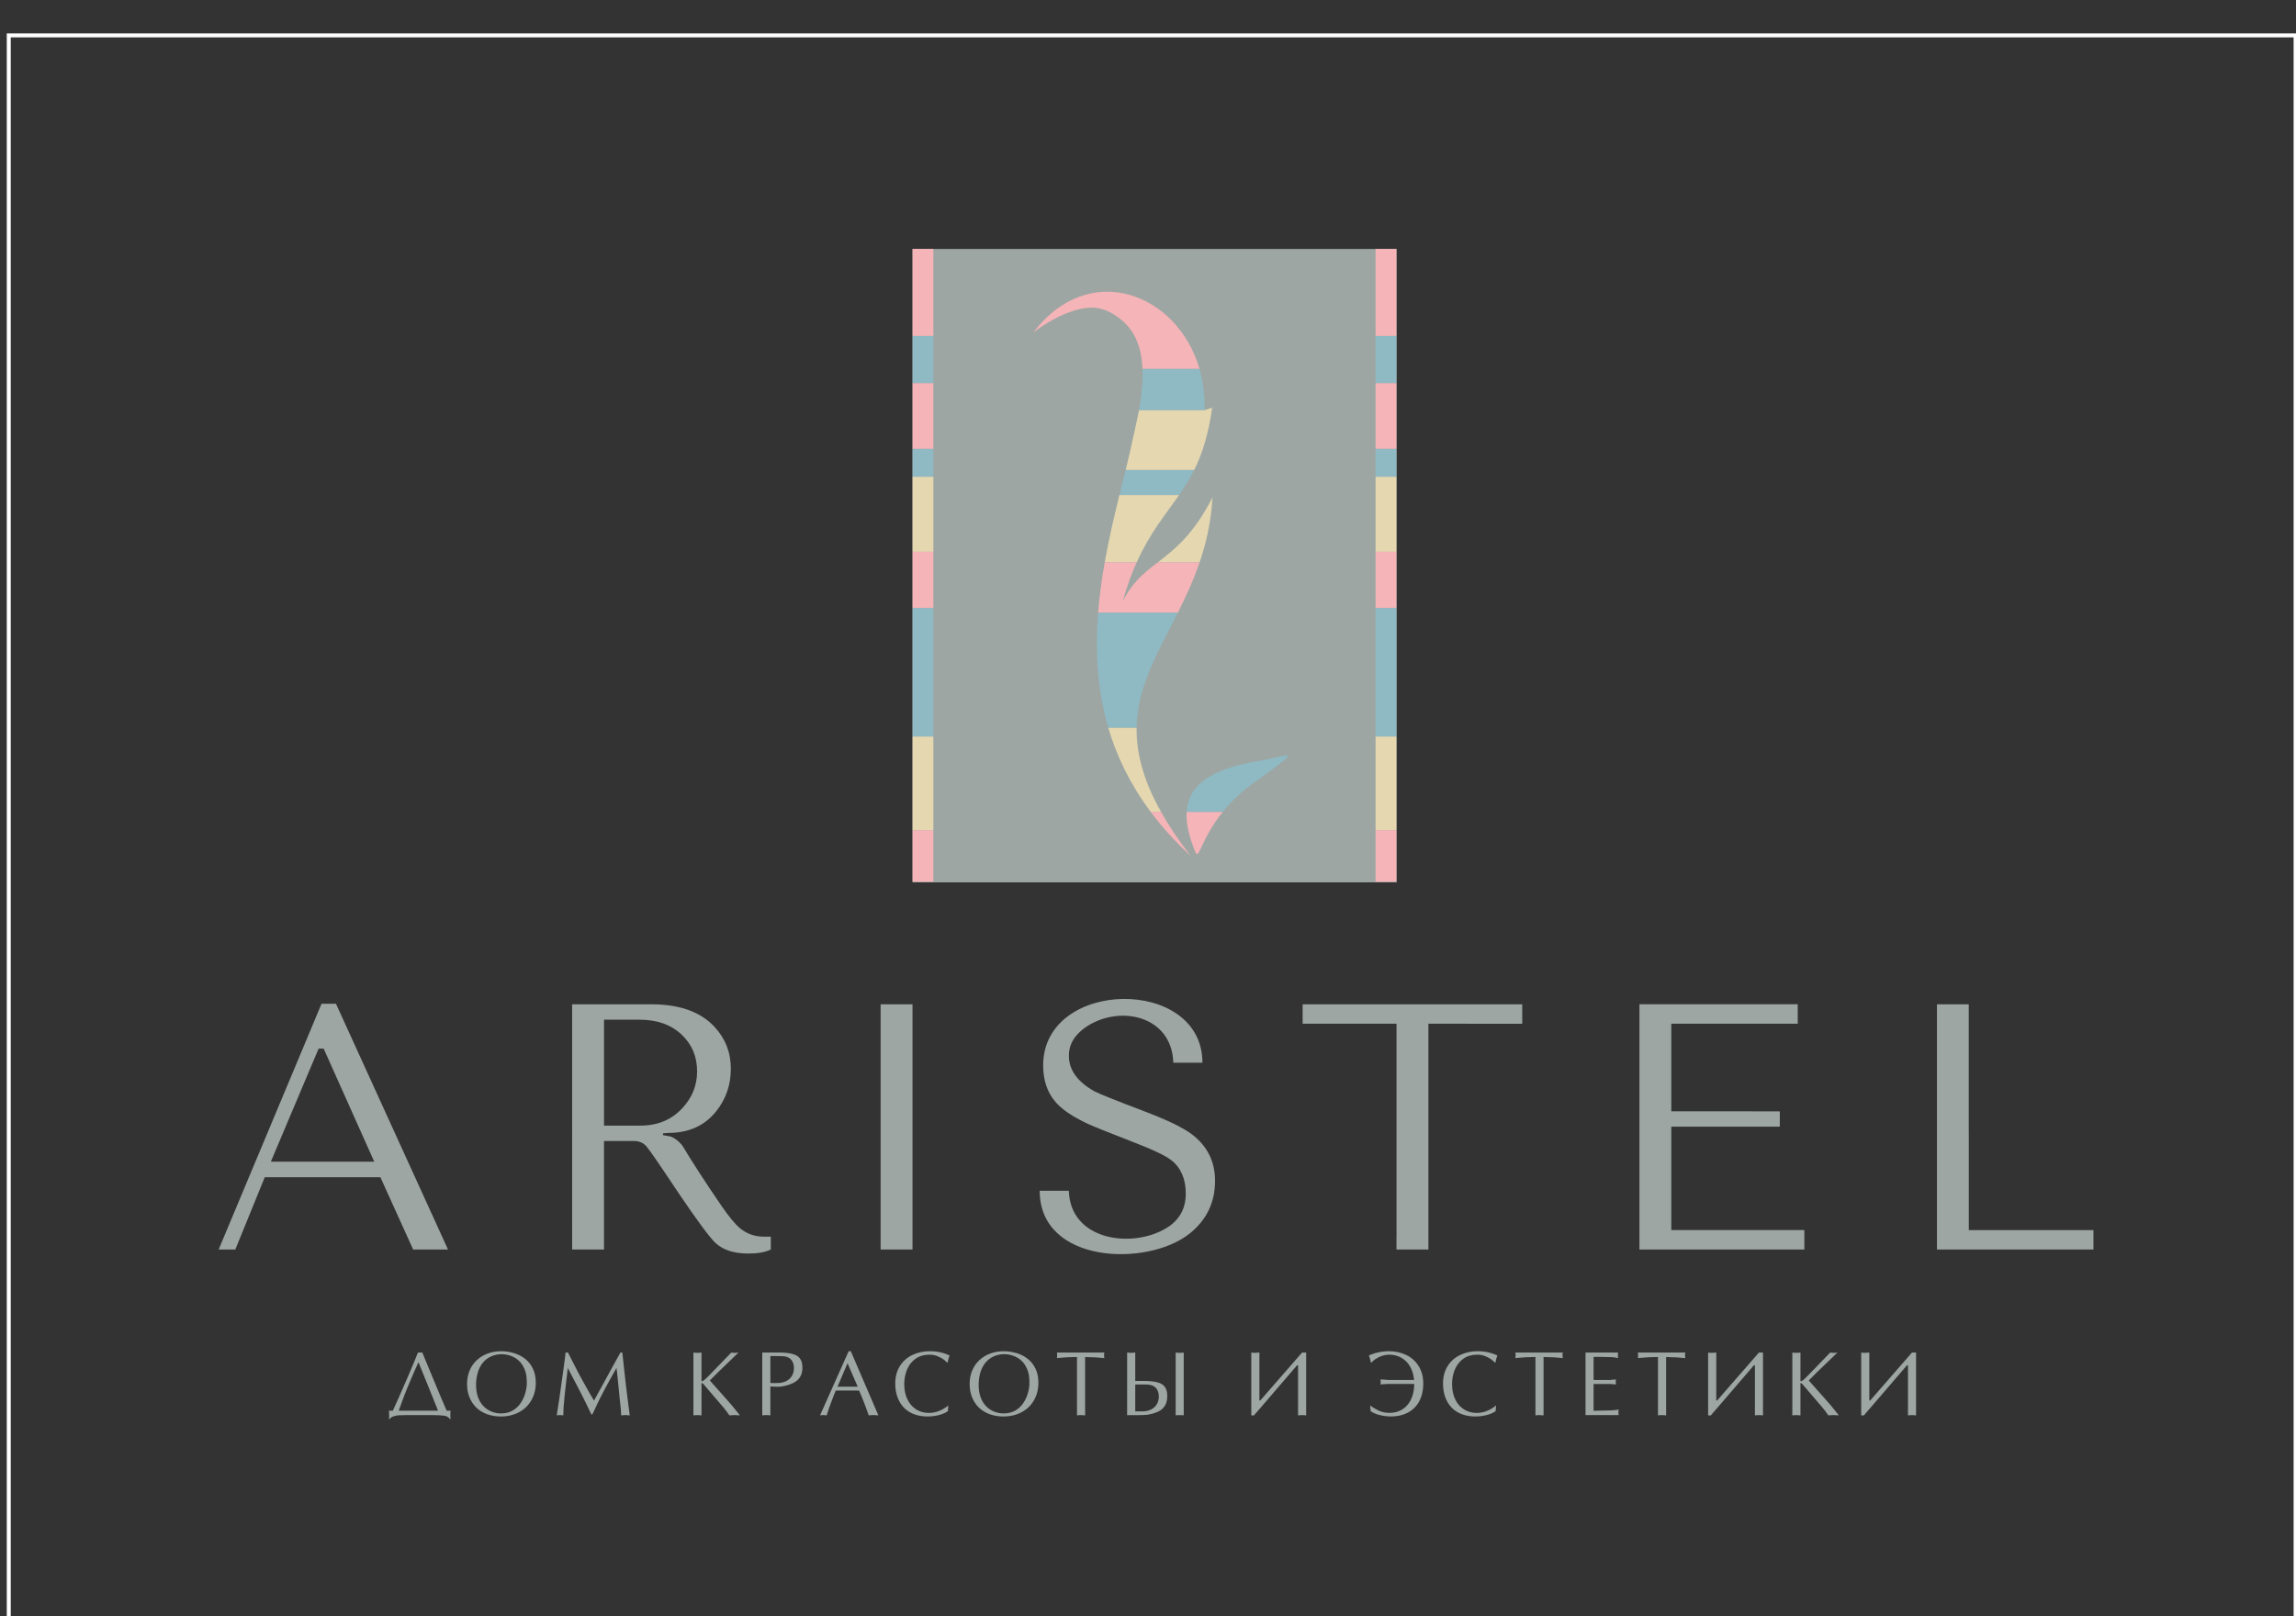 <?xml version="1.0" encoding="utf-8"?>
<!-- Generator: Adobe Illustrator 16.0.2, SVG Export Plug-In . SVG Version: 6.00 Build 0)  -->
<!DOCTYPE svg PUBLIC "-//W3C//DTD SVG 1.1//EN" "http://www.w3.org/Graphics/SVG/1.1/DTD/svg11.dtd">
<svg version="1.1" id="Слой_1" xmlns="http://www.w3.org/2000/svg" xmlns:xlink="http://www.w3.org/1999/xlink" x="0px" y="0px"
	 width="125px" height="88px" viewBox="0 0 125 88" enable-background="new 0 0 125 88" xml:space="preserve">
<rect x="0" y="0" width="125" height="88" fill="#333333" stroke="none"/>
<path fill-rule="evenodd" clip-rule="evenodd" fill="#9DA6A3" d="M113.974,68.043h-8.521V54.689h1.732v7.03h0.002v5.267h0.762v0.001
	h6.024V68.043L113.974,68.043z M98.234,68.042h-8.979V54.688h8.618v1.058h-1.488H90.99v4.771h4.428v0.002h1.479v0.835H95.49v0.001
	h-4.5v5.628h5.272v0.001h1.972V68.042L98.234,68.042z M77.766,55.747v8.667v3.63h-1.738v-0.699h0.002V55.747h-2.266l0,0h-2.845
	v-1.057h11.956v1.06L77.766,55.747L77.766,55.747z M56.603,64.843h1.587c0.078,2.684,3.363,3.153,5.241,2.075
	c0.749-0.427,1.125-1.065,1.125-1.917c0-0.798-0.259-1.402-0.778-1.815c-0.32-0.254-1.019-0.586-2.096-0.999
	c-1.371-0.531-2.196-0.864-2.475-0.997c-0.825-0.386-1.411-0.786-1.756-1.198c-0.439-0.518-0.659-1.176-0.659-1.976
	c0-4.732,8.672-4.867,8.672-0.145l-1.586,0c-0.076-2.574-2.939-3.173-4.745-1.95c-0.507,0.343-0.81,0.75-0.908,1.223
	c-0.021,0.112-0.032,0.229-0.032,0.351c0,0.771,0.466,1.417,1.397,1.936c0.253,0.133,1.184,0.506,2.794,1.117
	c0.763,0.291,1.38,0.561,1.849,0.811h-0.01c0.285,0.15,0.516,0.294,0.692,0.43c0.825,0.639,1.236,1.478,1.236,2.515
	c0,1.172-0.458,2.125-1.375,2.863C62.479,69.013,56.603,68.831,56.603,64.843L56.603,64.843L56.603,64.843z M49.679,68.043h-1.736
	v-0.699V55.388v-0.699h1.736V68.043L49.679,68.043z M41.964,68.043c-0.293,0.146-0.699,0.219-1.217,0.219
	c-0.771,0-1.364-0.186-1.776-0.559c-0.32-0.293-1.019-1.238-2.096-2.834c-0.944-1.424-1.503-2.235-1.676-2.436
	c-0.173-0.199-0.399-0.299-0.679-0.299h-1.637v5.209v0.699h-1.735V54.689h4.31c1.53,0,2.673,0.406,3.432,1.218
	c0.599,0.64,0.899,1.404,0.899,2.295c0,0.878-0.267,1.649-0.799,2.315c-0.625,0.785-1.497,1.177-2.615,1.177l-0.278,0.021v0.1
	l0.438,0.079c0.239,0.107,0.446,0.273,0.619,0.496c0.532,0.889,1.238,1.977,2.116,3.263c0.412,0.597,0.751,1.01,1.018,1.231
	c0.373,0.307,0.805,0.459,1.298,0.459h0.378V68.043L41.964,68.043z M37.952,58.343c0-0.812-0.286-1.483-0.857-2.016
	c-0.573-0.533-1.33-0.799-2.275-0.799h-1.936v5.768h1.976c0.945,0,1.71-0.319,2.295-0.957
	C37.686,59.766,37.952,59.101,37.952,58.343L37.952,58.343L37.952,58.343z M24.39,68.043h-1.897l-1.783-3.937h-6.296l-1.603,3.937
	h-0.907l5.601-13.382h0.787L24.39,68.043L24.39,68.043z M20.376,63.261l-2.755-6.159h-0.274l-2.602,6.159H20.376z"/>
<rect x="49.685" y="13.557" fill-rule="evenodd" clip-rule="evenodd" fill="#9DA6A3" width="26.347" height="34.492"/>
<rect x="74.889" y="33.104" fill-rule="evenodd" clip-rule="evenodd" fill="#8FB9C3" width="1.135" height="7.01"/>
<path fill-rule="evenodd" clip-rule="evenodd" fill="#8FB9C3" d="M59.785,33.357h4.345c-1.076,2.145-2.215,4.012-2.25,6.28h-1.54
	C59.725,37.541,59.621,35.42,59.785,33.357L59.785,33.357z"/>
<rect x="49.68" y="33.104" fill-rule="evenodd" clip-rule="evenodd" fill="#8FB9C3" width="1.134" height="7.01"/>
<rect x="74.889" y="24.437" fill-rule="evenodd" clip-rule="evenodd" fill="#8FB9C3" width="1.135" height="1.529"/>
<path fill-rule="evenodd" clip-rule="evenodd" fill="#8FB9C3" d="M61.286,25.59h3.732c-0.251,0.501-0.532,0.943-0.829,1.372
	l-3.246,0C61.06,26.494,61.175,26.038,61.286,25.59L61.286,25.59z"/>
<rect x="49.68" y="24.437" fill-rule="evenodd" clip-rule="evenodd" fill="#8FB9C3" width="1.134" height="1.529"/>
<rect x="74.889" y="18.292" fill-rule="evenodd" clip-rule="evenodd" fill="#8FB9C3" width="1.135" height="2.576"/>
<rect x="49.68" y="18.292" fill-rule="evenodd" clip-rule="evenodd" fill="#8FB9C3" width="1.134" height="2.576"/>
<path fill-rule="evenodd" clip-rule="evenodd" fill="#8FB9C3" d="M62.197,20.085h3.106c0.201,0.693,0.299,1.45,0.271,2.255
	l-3.563,0.002C62.157,21.501,62.226,20.78,62.197,20.085L62.197,20.085z"/>
<path fill-rule="evenodd" clip-rule="evenodd" fill="#8FB9C3" d="M66.567,44.216h-1.966c0.082-1.367,1.162-2.324,3.941-2.783
	c1.625-0.268,2.633-0.886-0.256,1.176C67.542,43.14,66.986,43.696,66.567,44.216L66.567,44.216z"/>
<rect x="49.68" y="25.966" fill-rule="evenodd" clip-rule="evenodd" fill="#E5D8B0" width="1.134" height="4.079"/>
<path fill-rule="evenodd" clip-rule="evenodd" fill="#E5D8B0" d="M62.011,22.342l3.563-0.002l0.419-0.142
	c-0.194,1.443-0.558,2.56-0.976,3.392h-3.732C61.573,24.448,62.011,22.342,62.011,22.342z"/>
<path fill-rule="evenodd" clip-rule="evenodd" fill="#E5D8B0" d="M60.944,26.961h3.246c-0.743,1.071-1.583,2.052-2.303,3.655h-1.742
	C60.369,29.353,60.657,28.127,60.944,26.961L60.944,26.961z"/>
<path fill-rule="evenodd" clip-rule="evenodd" fill="#E5D8B0" d="M65.313,30.616H63.04c0.907-0.701,1.931-1.491,2.971-3.53
	C65.937,28.398,65.673,29.557,65.313,30.616L65.313,30.616z"/>
<path fill-rule="evenodd" clip-rule="evenodd" fill="#E5D8B0" d="M60.34,39.637h1.54c-0.02,1.337,0.342,2.813,1.326,4.568l-0.563,0
	C61.531,42.716,60.794,41.185,60.34,39.637L60.34,39.637z"/>
<rect x="74.889" y="40.113" fill-rule="evenodd" clip-rule="evenodd" fill="#E5D8B0" width="1.135" height="5.098"/>
<rect x="74.889" y="25.966" fill-rule="evenodd" clip-rule="evenodd" fill="#E5D8B0" width="1.135" height="4.079"/>
<rect x="49.68" y="40.113" fill-rule="evenodd" clip-rule="evenodd" fill="#E5D8B0" width="1.134" height="5.098"/>
<rect x="74.889" y="45.211" fill-rule="evenodd" clip-rule="evenodd" fill="#F5B4B7" width="1.135" height="2.805"/>
<path fill-rule="evenodd" clip-rule="evenodd" fill="#F5B4B7" d="M62.642,44.205h0.564c0.419,0.747,0.95,1.543,1.612,2.399
	C63.967,45.822,63.249,45.021,62.642,44.205L62.642,44.205z"/>
<path fill-rule="evenodd" clip-rule="evenodd" fill="#F5B4B7" d="M64.602,44.216h1.966c-1.206,1.496-1.285,2.692-1.5,2.162
	C64.742,45.575,64.563,44.853,64.602,44.216L64.602,44.216z"/>
<rect x="49.68" y="45.211" fill-rule="evenodd" clip-rule="evenodd" fill="#F5B4B7" width="1.134" height="2.805"/>
<rect x="49.68" y="30.045" fill-rule="evenodd" clip-rule="evenodd" fill="#F5B4B7" width="1.134" height="3.059"/>
<rect x="74.889" y="30.045" fill-rule="evenodd" clip-rule="evenodd" fill="#F5B4B7" width="1.135" height="3.059"/>
<rect x="74.889" y="20.868" fill-rule="evenodd" clip-rule="evenodd" fill="#F5B4B7" width="1.135" height="3.569"/>
<rect x="49.68" y="20.868" fill-rule="evenodd" clip-rule="evenodd" fill="#F5B4B7" width="1.134" height="3.569"/>
<path fill-rule="evenodd" clip-rule="evenodd" fill="#F5B4B7" d="M65.304,20.085h-3.106c-0.048-1.154-0.392-2.086-1.228-2.732
	c-0.602-0.466-1.183-0.688-1.938-0.568c-1.403,0.219-2.778,1.324-2.778,1.324C59.289,14.109,64.109,15.957,65.304,20.085
	L65.304,20.085z"/>
<rect x="49.68" y="13.553" fill-rule="evenodd" clip-rule="evenodd" fill="#F5B4B7" width="1.134" height="4.739"/>
<rect x="74.889" y="13.553" fill-rule="evenodd" clip-rule="evenodd" fill="#F5B4B7" width="1.135" height="4.739"/>
<path fill-rule="evenodd" clip-rule="evenodd" fill="#F5B4B7" d="M60.145,30.616h1.742c-0.274,0.604-0.531,1.298-0.756,2.119
	c0.525-1.051,1.179-1.556,1.909-2.119h2.272c-0.334,0.985-0.753,1.885-1.183,2.741h-4.345
	C59.858,32.428,59.985,31.513,60.145,30.616z"/>
<path fill="#9DA6A3" d="M21.173,76.82h0.215l0.34-0.757l0.415-0.947l0.382-0.898c0.112-0.268,0.188-0.455,0.228-0.564h0.239
	l0.428,1.036l0.542,1.301l0.355,0.83h0.215c-0.01,0.054-0.015,0.12-0.015,0.2c0,0.106,0.005,0.189,0.015,0.248h-0.044
	c-0.063-0.098-0.167-0.156-0.31-0.177c-0.144-0.021-0.373-0.032-0.691-0.032h-1.221c-0.08,0-0.163,0.001-0.248,0.003
	c-0.086,0.001-0.176,0.004-0.27,0.007c-0.056,0-0.108,0.004-0.157,0.014c-0.05,0.009-0.102,0.022-0.155,0.04
	c-0.09,0.029-0.166,0.077-0.229,0.146h-0.035c0.01-0.048,0.015-0.132,0.015-0.248L21.173,76.82L21.173,76.82z M21.708,76.82h2.141
	l-0.245-0.611l-0.412-1.02l-0.293-0.72l-0.107-0.27h-0.02l-0.266,0.596l-0.256,0.604c-0.113,0.269-0.207,0.504-0.283,0.707
	C21.891,76.309,21.804,76.547,21.708,76.82L21.708,76.82z M27.268,77.136c-0.271,0-0.522-0.042-0.75-0.125
	c-0.229-0.083-0.424-0.203-0.586-0.36c-0.161-0.156-0.286-0.345-0.375-0.565c-0.043-0.11-0.077-0.224-0.098-0.341
	c-0.021-0.115-0.032-0.242-0.032-0.379c0-0.268,0.047-0.512,0.139-0.732c0.093-0.222,0.225-0.411,0.398-0.571
	c0.166-0.153,0.361-0.272,0.584-0.355c0.224-0.084,0.466-0.126,0.729-0.126c0.241,0,0.475,0.034,0.702,0.102
	c0.229,0.068,0.431,0.171,0.609,0.312c0.178,0.14,0.32,0.318,0.425,0.536c0.104,0.217,0.157,0.471,0.157,0.761
	c0,0.361-0.081,0.682-0.242,0.961c-0.161,0.28-0.387,0.498-0.678,0.652C27.96,77.058,27.632,77.136,27.268,77.136L27.268,77.136z
	 M28.681,75.329c0-0.165-0.008-0.305-0.024-0.418c-0.017-0.114-0.049-0.23-0.097-0.351c-0.049-0.119-0.113-0.231-0.194-0.333
	c-0.082-0.103-0.176-0.189-0.284-0.261c-0.108-0.07-0.229-0.126-0.363-0.165c-0.133-0.039-0.264-0.059-0.393-0.059
	c-0.217,0-0.413,0.041-0.588,0.121c-0.176,0.079-0.324,0.192-0.447,0.34c-0.122,0.147-0.215,0.325-0.278,0.535
	c-0.063,0.208-0.095,0.437-0.095,0.685c0,0.242,0.034,0.459,0.102,0.65c0.067,0.191,0.165,0.354,0.292,0.49
	c0.127,0.135,0.276,0.236,0.443,0.304s0.343,0.102,0.527,0.102c0.236,0,0.442-0.051,0.621-0.152
	c0.178-0.102,0.324-0.235,0.436-0.401c0.114-0.165,0.199-0.347,0.255-0.544C28.653,75.674,28.681,75.493,28.681,75.329
	L28.681,75.329z M33.777,73.653h0.105l0.09,0.846c0.032,0.317,0.067,0.626,0.104,0.925l0.099,0.811l0.11,0.84l-0.097-0.007
	c-0.03,0-0.051-0.002-0.064-0.005l-0.072-0.003l-0.11,0.005l-0.125,0.01c0-0.134-0.011-0.302-0.034-0.506
	c-0.012-0.104-0.025-0.209-0.037-0.314l-0.066-0.676l-0.058-0.584c-0.022-0.229-0.043-0.396-0.061-0.501
	c-0.121,0.216-0.22,0.393-0.298,0.533c-0.098,0.176-0.182,0.329-0.252,0.461c-0.063,0.119-0.112,0.211-0.146,0.275
	c-0.012,0.023-0.06,0.115-0.142,0.276c-0.036,0.068-0.083,0.16-0.139,0.275c-0.127,0.259-0.237,0.494-0.333,0.706h-0.056
	l-0.273-0.566c-0.058-0.12-0.128-0.262-0.21-0.425c-0.075-0.148-0.162-0.316-0.262-0.506l-0.539-1.03
	c-0.015,0.131-0.028,0.253-0.041,0.366c-0.012,0.114-0.027,0.239-0.045,0.374l-0.083,0.744l-0.06,0.67
	c0,0.051-0.002,0.126-0.008,0.222c-0.005,0.097-0.007,0.165-0.007,0.205l-0.073-0.007c-0.021,0-0.037-0.002-0.047-0.005
	l-0.056-0.003l-0.063,0.003l-0.049,0.005l-0.068,0.007l0.157-1.025l0.2-1.424c0.067-0.482,0.108-0.807,0.124-0.972h0.13l0.365,0.715
	l0.252,0.489l0.363,0.658c0.086,0.155,0.155,0.277,0.208,0.367c0.065,0.114,0.142,0.244,0.229,0.391l0.386-0.703l0.518-0.95
	c0.078-0.142,0.152-0.275,0.222-0.402c0.059-0.107,0.118-0.215,0.179-0.322C33.694,73.798,33.74,73.717,33.777,73.653L33.777,73.653
	z M40.206,73.653l-1.134,1.093l-0.427,0.428l0.422,0.477l0.487,0.548l0.308,0.352l0.403,0.501v0.023l-0.11-0.007h-0.032
	c-0.012,0-0.027-0.002-0.046-0.005l-0.085-0.003l-0.13,0.005l-0.151,0.01c-0.128-0.186-0.243-0.337-0.344-0.455l-1.091-1.273
	c-0.021-0.018-0.044-0.027-0.068-0.027c-0.003,0-0.007,0.001-0.009,0.004c-0.003,0.002-0.004,0.005-0.006,0.007v1.745l-0.09-0.007
	c-0.029,0-0.05-0.002-0.062-0.005l-0.07-0.003l-0.101,0.005l-0.119,0.01v-3.421l0.126,0.011l0.094,0.005l0.087-0.005l0.134-0.011
	v1.545c0.01,0.007,0.018,0.011,0.024,0.011c0.027,0,0.06-0.014,0.101-0.04c0.029-0.021,0.064-0.053,0.106-0.091
	c0.042-0.038,0.094-0.089,0.157-0.152l1.231-1.272l0.114,0.011l0.085,0.005l0.079-0.005L40.206,73.653L40.206,73.653z
	 M41.941,75.505v1.569l-0.09-0.007c-0.029,0-0.05-0.002-0.062-0.005l-0.07-0.003l-0.101,0.005l-0.119,0.01v-3.421h0.896
	c0.321,0,0.575,0.026,0.761,0.079c0.188,0.052,0.322,0.137,0.404,0.257c0.083,0.119,0.124,0.281,0.124,0.484
	c0,0.201-0.039,0.366-0.119,0.5c-0.079,0.133-0.196,0.24-0.351,0.323c-0.154,0.083-0.354,0.148-0.6,0.197
	c-0.033,0.007-0.075,0.013-0.127,0.018c-0.052,0.004-0.106,0.007-0.163,0.007H42.28c-0.008,0-0.021-0.001-0.039-0.003
	c-0.018-0.001-0.033-0.002-0.043-0.002h-0.046c-0.012,0-0.023,0-0.034,0c-0.017-0.006-0.028-0.009-0.035-0.009h-0.073H41.941
	L41.941,75.505z M41.941,73.845v1.464l0.229,0.01c0.015,0,0.051-0.001,0.11-0.005c0.059-0.002,0.11-0.004,0.154-0.004
	c0.164-0.017,0.305-0.06,0.423-0.131c0.118-0.071,0.209-0.164,0.272-0.281c0.063-0.116,0.095-0.249,0.095-0.398
	c0-0.113-0.02-0.216-0.06-0.313c-0.04-0.095-0.102-0.17-0.185-0.228c-0.084-0.057-0.191-0.092-0.322-0.105
	c-0.013,0-0.062-0.001-0.146-0.004c-0.085-0.003-0.164-0.005-0.237-0.005c-0.072,0-0.138,0-0.198,0S41.971,73.845,41.941,73.845
	L41.941,73.845z M46.32,73.58l1.501,3.494l-0.107-0.007h-0.029c-0.008,0-0.022-0.002-0.042-0.005L47.56,77.06h-0.081l-0.071,0.005
	l-0.111,0.01c-0.075-0.21-0.131-0.364-0.166-0.461c-0.025-0.067-0.056-0.15-0.096-0.25c-0.078-0.203-0.166-0.416-0.264-0.64H45.5
	l-0.125,0.315l-0.149,0.391l-0.112,0.313l-0.107,0.332l-0.079-0.007c-0.022,0-0.039-0.002-0.049-0.005L44.82,77.06h-0.056
	l-0.046,0.005l-0.074,0.01l1.56-3.494H46.32L46.32,73.58z M46.696,75.514l-0.554-1.278l-0.547,1.278H46.696L46.696,75.514z
	 M51.63,76.534l-0.027,0.315c-0.096,0.064-0.207,0.12-0.332,0.163c-0.114,0.039-0.237,0.069-0.369,0.091
	c-0.132,0.021-0.266,0.032-0.403,0.032c-0.273,0-0.518-0.041-0.736-0.124c-0.217-0.082-0.401-0.201-0.553-0.357
	c-0.151-0.156-0.267-0.347-0.349-0.571c-0.081-0.225-0.122-0.47-0.122-0.737c0-0.366,0.083-0.683,0.247-0.948
	c0.165-0.267,0.391-0.469,0.678-0.608c0.289-0.139,0.608-0.209,0.959-0.209c0.122,0,0.245,0.009,0.369,0.024
	c0.124,0.017,0.245,0.042,0.365,0.078s0.232,0.078,0.34,0.128c-0.041,0.104-0.076,0.231-0.105,0.383l-0.034,0.008
	c-0.039-0.051-0.1-0.107-0.184-0.17c-0.083-0.063-0.194-0.123-0.331-0.179s-0.283-0.084-0.439-0.084
	c-0.292,0-0.542,0.071-0.749,0.214c-0.206,0.143-0.362,0.338-0.468,0.586c-0.105,0.248-0.158,0.514-0.158,0.797
	c0,0.313,0.056,0.589,0.168,0.827c0.113,0.238,0.271,0.422,0.475,0.553c0.204,0.13,0.436,0.195,0.694,0.195
	c0.166,0,0.322-0.025,0.468-0.074c0.146-0.05,0.266-0.105,0.361-0.167C51.493,76.639,51.57,76.584,51.63,76.534L51.63,76.534z
	 M54.631,77.136c-0.271,0-0.522-0.042-0.751-0.125c-0.228-0.083-0.424-0.203-0.586-0.36c-0.162-0.156-0.287-0.345-0.375-0.565
	c-0.043-0.11-0.077-0.224-0.098-0.341c-0.021-0.115-0.032-0.242-0.032-0.379c0-0.268,0.046-0.512,0.139-0.732
	c0.092-0.222,0.225-0.411,0.398-0.571c0.166-0.153,0.361-0.272,0.584-0.355c0.224-0.084,0.467-0.126,0.729-0.126
	c0.241,0,0.475,0.034,0.703,0.102c0.229,0.068,0.431,0.171,0.609,0.312c0.178,0.14,0.32,0.318,0.425,0.536
	c0.105,0.217,0.157,0.471,0.157,0.761c0,0.361-0.081,0.682-0.241,0.961c-0.161,0.28-0.388,0.498-0.678,0.652
	C55.323,77.058,54.995,77.136,54.631,77.136L54.631,77.136z M56.044,75.329c0-0.165-0.008-0.305-0.024-0.418
	c-0.017-0.114-0.048-0.23-0.097-0.351c-0.048-0.119-0.112-0.231-0.194-0.333c-0.082-0.103-0.176-0.189-0.285-0.261
	c-0.108-0.07-0.229-0.126-0.362-0.165s-0.264-0.059-0.393-0.059c-0.217,0-0.413,0.041-0.589,0.121
	c-0.176,0.079-0.324,0.192-0.447,0.34c-0.122,0.147-0.215,0.325-0.278,0.535c-0.063,0.208-0.095,0.437-0.095,0.685
	c0,0.242,0.034,0.459,0.102,0.65c0.068,0.191,0.165,0.354,0.292,0.49c0.128,0.135,0.276,0.236,0.443,0.304
	c0.168,0.067,0.343,0.102,0.528,0.102c0.236,0,0.442-0.051,0.621-0.152s0.324-0.235,0.437-0.401
	c0.113-0.165,0.198-0.347,0.255-0.544C56.016,75.674,56.044,75.493,56.044,75.329L56.044,75.329z M59.076,73.896v3.179
	c-0.078-0.01-0.152-0.015-0.22-0.015c-0.074,0-0.148,0.005-0.222,0.015v-3.179c-0.345,0-0.71,0.019-1.094,0.058l0.01-0.08
	l0.005-0.068l-0.002-0.049l-0.005-0.039l-0.007-0.063h2.581l-0.01,0.091l-0.005,0.062l0.005,0.061l0.01,0.088l-0.483-0.041
	c-0.063,0-0.132-0.002-0.205-0.005C59.247,73.899,59.128,73.896,59.076,73.896L59.076,73.896z M61.806,75.391v1.464h0.493
	c0.164-0.017,0.305-0.06,0.423-0.131c0.119-0.071,0.209-0.164,0.272-0.28s0.095-0.249,0.095-0.398c0-0.182-0.047-0.329-0.14-0.444
	c-0.094-0.116-0.236-0.183-0.427-0.2c-0.036-0.003-0.074-0.006-0.114-0.008c-0.041-0.002-0.103-0.002-0.188-0.002h-0.244H61.806
	L61.806,75.391z M61.806,73.653v1.546h0.454c0.321,0,0.574,0.026,0.762,0.079c0.188,0.052,0.322,0.137,0.404,0.257
	c0.083,0.119,0.123,0.281,0.123,0.484c0,0.299-0.085,0.526-0.254,0.686c-0.169,0.16-0.441,0.272-0.815,0.335
	c-0.044,0.007-0.125,0.012-0.243,0.017c-0.118,0.006-0.26,0.008-0.426,0.008c-0.032,0-0.078,0-0.137,0c-0.058,0-0.1,0-0.124,0
	h-0.186v-3.411l0.126,0.011l0.093,0.005l0.087-0.005L61.806,73.653L61.806,73.653z M64.006,77.074v-3.421
	c0.068,0.011,0.142,0.016,0.22,0.016c0.094,0,0.167-0.005,0.219-0.016v3.421l-0.09-0.01c-0.029,0-0.05,0-0.062,0h-0.067H64.15
	h-0.063L64.006,77.074L64.006,77.074z M68.123,77.074v-3.421c0.034,0.011,0.107,0.016,0.22,0.016l0.222-0.016v2.61h0.049l2.275-2.61
	h0.221v3.421c-0.088-0.01-0.161-0.015-0.22-0.015c-0.049,0-0.122,0.005-0.22,0.015v-2.729h-0.052l-2.084,2.425
	c-0.107,0.117-0.194,0.219-0.259,0.305H68.123L68.123,77.074z M75.6,75.146h1.385c-0.022-0.264-0.09-0.498-0.2-0.703
	s-0.266-0.368-0.464-0.49c-0.199-0.123-0.432-0.184-0.701-0.184c-0.115,0-0.229,0.018-0.34,0.052
	c-0.049,0.015-0.1,0.032-0.149,0.054c-0.05,0.021-0.096,0.044-0.138,0.068c-0.083,0.047-0.154,0.096-0.213,0.146
	c-0.059,0.05-0.097,0.087-0.114,0.112l-0.034-0.008c-0.027-0.147-0.063-0.275-0.105-0.383c0.107-0.048,0.222-0.089,0.342-0.125
	c0.055-0.015,0.112-0.029,0.176-0.043s0.13-0.025,0.197-0.035c0.132-0.018,0.25-0.027,0.359-0.027c0.355,0,0.675,0.069,0.961,0.207
	s0.511,0.34,0.677,0.609c0.165,0.269,0.248,0.585,0.248,0.949c0,0.269-0.04,0.514-0.118,0.734c-0.08,0.222-0.195,0.411-0.348,0.568
	s-0.338,0.278-0.559,0.361c-0.221,0.084-0.466,0.126-0.736,0.126c-0.1,0-0.198-0.006-0.297-0.018
	c-0.099-0.011-0.196-0.029-0.294-0.054c-0.195-0.044-0.366-0.116-0.513-0.215l-0.027-0.315c0.114,0.093,0.262,0.185,0.443,0.272
	c0.182,0.09,0.388,0.134,0.618,0.134c0.194,0,0.374-0.037,0.54-0.11c0.164-0.073,0.307-0.178,0.424-0.313
	c0.118-0.136,0.211-0.304,0.277-0.504c0.032-0.1,0.057-0.201,0.073-0.307c0.016-0.104,0.024-0.219,0.024-0.341H75.6
	c-0.032,0-0.069,0.001-0.112,0.003c-0.042,0.001-0.089,0.005-0.142,0.01l-0.19,0.012l0.008-0.061l0.007-0.078l-0.004-0.042
	l-0.008-0.051l-0.003-0.039l0.239,0.014L75.6,75.146L75.6,75.146z M81.45,76.534l-0.026,0.315c-0.096,0.064-0.207,0.12-0.332,0.163
	c-0.114,0.039-0.236,0.069-0.369,0.091c-0.131,0.021-0.266,0.032-0.402,0.032c-0.273,0-0.519-0.041-0.735-0.124
	c-0.218-0.082-0.402-0.201-0.554-0.357c-0.15-0.156-0.268-0.347-0.35-0.571c-0.08-0.225-0.121-0.47-0.121-0.737
	c0-0.366,0.082-0.683,0.246-0.948c0.165-0.267,0.392-0.469,0.679-0.608c0.288-0.139,0.608-0.209,0.959-0.209
	c0.123,0,0.245,0.009,0.369,0.024c0.124,0.017,0.245,0.042,0.365,0.078c0.119,0.036,0.232,0.078,0.34,0.128
	c-0.04,0.104-0.075,0.231-0.104,0.383l-0.034,0.008c-0.039-0.051-0.101-0.107-0.185-0.17c-0.083-0.063-0.194-0.123-0.331-0.179
	s-0.282-0.084-0.438-0.084c-0.293,0-0.543,0.071-0.749,0.214c-0.205,0.143-0.361,0.338-0.467,0.586
	c-0.106,0.248-0.158,0.514-0.158,0.797c0,0.313,0.056,0.589,0.168,0.827s0.271,0.422,0.475,0.553
	c0.204,0.13,0.437,0.195,0.694,0.195c0.166,0,0.322-0.025,0.468-0.074c0.146-0.05,0.266-0.105,0.361-0.167
	C81.313,76.639,81.391,76.584,81.45,76.534L81.45,76.534z M84.036,73.896v3.179c-0.078-0.01-0.151-0.015-0.22-0.015
	c-0.074,0-0.148,0.005-0.222,0.015v-3.179c-0.346,0-0.71,0.019-1.095,0.058l0.01-0.08l0.006-0.068l-0.003-0.049l-0.005-0.039
	L82.5,73.653h2.581l-0.01,0.091l-0.005,0.062l0.005,0.061l0.01,0.088l-0.483-0.041c-0.063,0-0.132-0.002-0.205-0.005
	C84.207,73.899,84.089,73.896,84.036,73.896L84.036,73.896z M86.759,73.891v1.255h0.777h0.134l0.149-0.016l0.16-0.011l-0.009,0.075
	l-0.005,0.057l0.005,0.051l0.009,0.088l-0.16-0.012l-0.149-0.013h-0.134h-0.777v1.46c0.033,0,0.168-0.003,0.404-0.01
	c0.237-0.007,0.404-0.01,0.502-0.01c0.068,0,0.135-0.004,0.2-0.011c0.065-0.008,0.152-0.02,0.262-0.035l-0.008,0.053l-0.007,0.052
	L88.11,76.91c0,0.032,0.001,0.057,0.005,0.073l0.012,0.076H86.32v-3.406h1.774l-0.01,0.09l-0.004,0.063l0.004,0.061l0.01,0.087
	c-0.089-0.017-0.156-0.029-0.202-0.036c-0.08-0.011-0.163-0.017-0.247-0.017l-0.501-0.01H86.759L86.759,73.891z M90.707,73.896
	v3.179c-0.079-0.01-0.152-0.015-0.221-0.015c-0.074,0-0.148,0.005-0.222,0.015v-3.179c-0.345,0-0.71,0.019-1.094,0.058l0.01-0.08
	l0.005-0.068l-0.002-0.049l-0.006-0.039l-0.007-0.063h2.58l-0.01,0.091l-0.005,0.062l0.005,0.061l0.01,0.088l-0.482-0.041
	c-0.063,0-0.132-0.002-0.205-0.005C90.878,73.899,90.759,73.896,90.707,73.896L90.707,73.896z M92.995,77.074v-3.421
	c0.034,0.011,0.107,0.016,0.221,0.016l0.222-0.016v2.61h0.049l2.275-2.61h0.22v3.421c-0.088-0.01-0.161-0.015-0.22-0.015
	c-0.049,0-0.122,0.005-0.22,0.015v-2.729H95.49l-2.084,2.425c-0.107,0.117-0.194,0.219-0.259,0.305H92.995L92.995,77.074z
	 M100.035,73.653L98.9,74.746l-0.426,0.428l0.422,0.477l0.487,0.548l0.308,0.352l0.403,0.501v0.023l-0.11-0.007h-0.032
	c-0.011,0-0.026-0.002-0.046-0.005l-0.085-0.003l-0.13,0.005l-0.151,0.01c-0.128-0.186-0.243-0.337-0.344-0.455l-1.092-1.273
	c-0.021-0.018-0.044-0.027-0.068-0.027c-0.004,0-0.007,0.001-0.01,0.004c-0.002,0.002-0.004,0.005-0.005,0.007v1.745l-0.091-0.007
	c-0.029,0-0.05-0.002-0.062-0.005L97.8,77.06l-0.102,0.005l-0.119,0.01v-3.421l0.127,0.011l0.094,0.005l0.087-0.005l0.135-0.011
	v1.545c0.01,0.007,0.018,0.011,0.023,0.011c0.027,0,0.061-0.014,0.102-0.04c0.029-0.021,0.063-0.053,0.105-0.091
	s0.094-0.089,0.157-0.152l1.231-1.272l0.114,0.011l0.085,0.005l0.079-0.005L100.035,73.653L100.035,73.653z M101.328,77.074v-3.421
	c0.034,0.011,0.107,0.016,0.22,0.016l0.222-0.016v2.61h0.05l2.274-2.61h0.221v3.421c-0.088-0.01-0.161-0.015-0.22-0.015
	c-0.049,0-0.122,0.005-0.22,0.015v-2.729h-0.052l-2.084,2.425c-0.107,0.117-0.194,0.219-0.26,0.305H101.328z"/>
<rect x="0.477" y="1.927" fill-rule="evenodd" clip-rule="evenodd" fill="none" stroke="#FFFFFF" stroke-width="0.216" stroke-miterlimit="22.926" width="124.501" height="86.25"/>
</svg>

